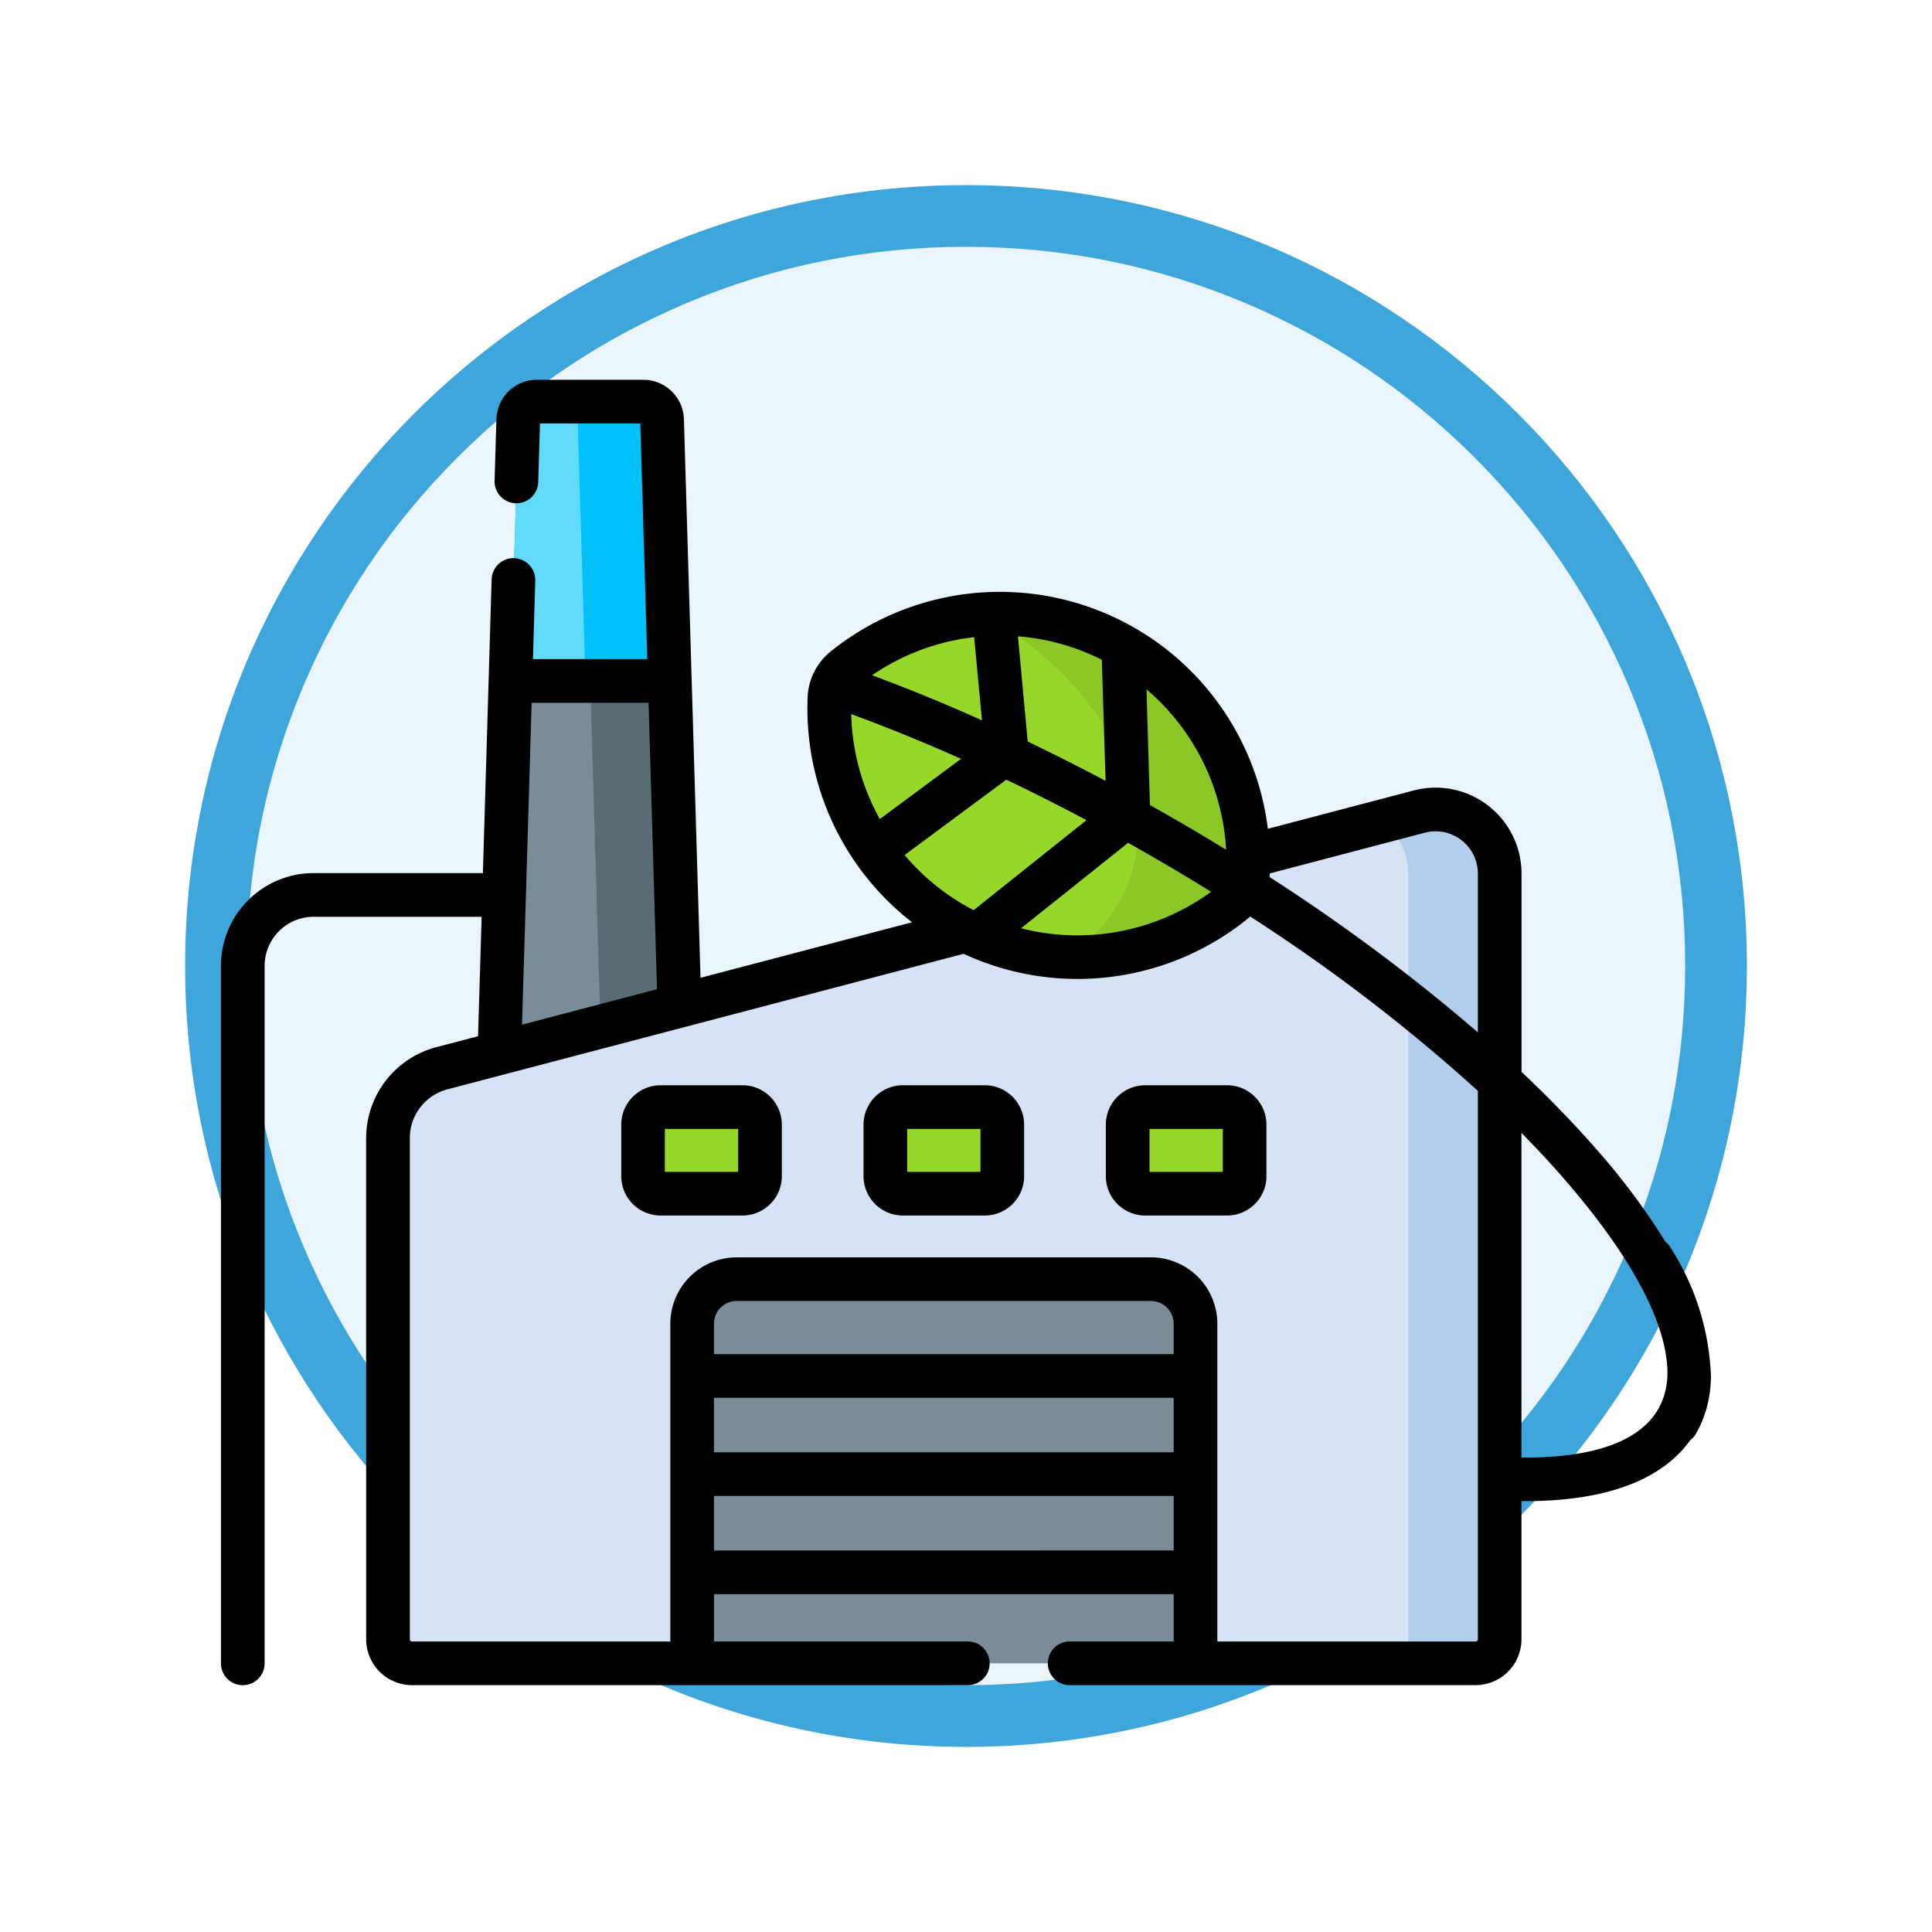 <svg xmlns="http://www.w3.org/2000/svg" xmlns:xlink="http://www.w3.org/1999/xlink" width="93.934" height="93.934" viewBox="0 0 93.934 93.934">
  <defs>
    <filter id="Trazado_978624" x="0" y="0" width="93.934" height="93.934" filterUnits="userSpaceOnUse">
      <feOffset dy="3" input="SourceAlpha"/>
      <feGaussianBlur stdDeviation="3" result="blur"/>
      <feFlood flood-opacity="0.161"/>
      <feComposite operator="in" in2="blur"/>
      <feComposite in="SourceGraphic"/>
    </filter>
  </defs>
  <g id="Grupo_1213621" data-name="Grupo 1213621" transform="translate(-188 -1226.533)">
    <g id="Grupo_1181207" data-name="Grupo 1181207" transform="translate(-421 -578)">
      <g id="Grupo_1211238" data-name="Grupo 1211238" transform="translate(0 -377.186)">
        <g id="Grupo_1208062" data-name="Grupo 1208062" transform="translate(412 751.719)">
          <g id="Grupo_1144123" data-name="Grupo 1144123" transform="translate(206 1436)">
            <g transform="matrix(1, 0, 0, 1, -9, -6)" filter="url(#Trazado_978624)">
              <g id="Trazado_978624-2" data-name="Trazado 978624" transform="translate(9 6)" fill="#eaf5fb">
                <path d="M 37.967 74.434 C 33.043 74.434 28.268 73.47 23.773 71.568 C 19.43 69.732 15.53 67.102 12.181 63.753 C 8.831 60.403 6.202 56.503 4.365 52.161 C 2.464 47.666 1.5 42.89 1.5 37.967 C 1.5 33.043 2.464 28.268 4.365 23.773 C 6.202 19.43 8.831 15.53 12.181 12.181 C 15.53 8.831 19.43 6.202 23.773 4.365 C 28.268 2.464 33.043 1.5 37.967 1.5 C 42.89 1.5 47.666 2.464 52.161 4.365 C 56.503 6.202 60.403 8.831 63.753 12.181 C 67.102 15.53 69.732 19.43 71.568 23.773 C 73.47 28.268 74.434 33.043 74.434 37.967 C 74.434 42.89 73.47 47.666 71.568 52.161 C 69.732 56.503 67.102 60.403 63.753 63.753 C 60.403 67.102 56.503 69.732 52.161 71.568 C 47.666 73.47 42.89 74.434 37.967 74.434 Z" stroke="none"/>
                <path d="M 37.967 3 C 33.245 3 28.666 3.924 24.357 5.747 C 20.194 7.508 16.454 10.029 13.242 13.242 C 10.029 16.454 7.508 20.194 5.747 24.357 C 3.924 28.666 3 33.245 3 37.967 C 3 42.689 3.924 47.268 5.747 51.577 C 7.508 55.74 10.029 59.48 13.242 62.692 C 16.454 65.904 20.194 68.426 24.357 70.187 C 28.666 72.009 33.245 72.934 37.967 72.934 C 42.689 72.934 47.268 72.009 51.577 70.187 C 55.74 68.426 59.48 65.904 62.692 62.692 C 65.904 59.48 68.426 55.74 70.187 51.577 C 72.009 47.268 72.934 42.689 72.934 37.967 C 72.934 33.245 72.009 28.666 70.187 24.357 C 68.426 20.194 65.904 16.454 62.692 13.242 C 59.48 10.029 55.74 7.508 51.577 5.747 C 47.268 3.924 42.689 3 37.967 3 M 37.967 0 C 58.935 0 75.934 16.998 75.934 37.967 C 75.934 58.935 58.935 75.934 37.967 75.934 C 16.998 75.934 0 58.935 0 37.967 C 0 16.998 16.998 0 37.967 0 Z" stroke="none" fill="#3ea6db"/>
              </g>
            </g>
          </g>
        </g>
      </g>
    </g>
    <g id="fabrica" transform="translate(198.743 1213.265)">
      <g id="Grupo_1213619" data-name="Grupo 1213619" transform="translate(8.123 32.798)">
        <path id="Trazado_1082487" data-name="Trazado 1082487" d="M94.893,40.139,93.7,80.423h9.385l-1.2-40.283a.917.917,0,0,0-.916-.889H95.809A.917.917,0,0,0,94.893,40.139Z" transform="translate(-88.561 -39.25)" fill="#7a8c98"/>
        <path id="Trazado_1082488" data-name="Trazado 1082488" d="M122.507,40.139a.917.917,0,0,0-.916-.889h-3.872a.917.917,0,0,1,.916.889l1.2,40.283H123.7Z" transform="translate(-109.185 -39.25)" fill="#596c76"/>
        <path id="Trazado_1082489" data-name="Trazado 1082489" d="M100.785,39.25a.917.917,0,0,0-.916.889L99.492,52.83h7.745l-.377-12.691a.917.917,0,0,0-.916-.889Z" transform="translate(-93.537 -39.25)" fill="#62dbfb"/>
        <path id="Trazado_1082490" data-name="Trazado 1082490" d="M122.794,52.83h4.1l-.377-12.691a.917.917,0,0,0-.916-.889H122.39Z" transform="translate(-113.195 -39.25)" fill="#01c0fa"/>
        <path id="Trazado_1082491" data-name="Trazado 1082491" d="M57.41,195.346v24.369a1.168,1.168,0,0,0,1.168,1.168h51.711a1.168,1.168,0,0,0,1.168-1.168V182.488a3.116,3.116,0,0,0-3.908-3.014l-47.522,12.48A3.508,3.508,0,0,0,57.41,195.346Z" transform="translate(-57.41 -159.543)" fill="#d5e3f4"/>
        <path id="Trazado_1082492" data-name="Trazado 1082492" d="M164.083,340.747h20.139a2.166,2.166,0,0,1,2.166,2.166v16.512H161.917V342.913A2.166,2.166,0,0,1,164.083,340.747Z" transform="translate(-147.129 -298.085)" fill="#7a8c98"/>
        <path id="Trazado_1082493" data-name="Trazado 1082493" d="M400.615,179.473l-1.835.482a3.1,3.1,0,0,1,1.3,2.532v37.227a1.168,1.168,0,0,1-1.168,1.168h4.441a1.168,1.168,0,0,0,1.168-1.168V182.487a3.116,3.116,0,0,0-3.908-3.014Z" transform="translate(-350.476 -159.542)" fill="#b3ceec"/>
        <g id="Grupo_1213617" data-name="Grupo 1213617" transform="translate(21.455 10.307)">
          <g id="Grupo_1213616" data-name="Grupo 1213616">
            <path id="Trazado_1082494" data-name="Trazado 1082494" d="M209.775,114.755a1.95,1.95,0,0,0-.727,1.434,12.069,12.069,0,0,0,19.615,9.948,1.95,1.95,0,0,0,.727-1.434,12.069,12.069,0,0,0-19.615-9.948Z" transform="translate(-209.035 -112.093)" fill="#97d729"/>
            <path id="Trazado_1082495" data-name="Trazado 1082495" d="M275.408,124.714a12.067,12.067,0,0,0-12.769-12.586c7.686,4.62,10.012,12.44,4.013,16.672a12.111,12.111,0,0,0,8.029-2.652A1.95,1.95,0,0,0,275.408,124.714Z" transform="translate(-255.054 -112.104)" fill="#8bc727"/>
          </g>
        </g>
        <g id="Grupo_1213618" data-name="Grupo 1213618" transform="translate(12.402 34.296)">
          <path id="Trazado_1082496" data-name="Trazado 1082496" d="M145.054,282.479v2.507a.852.852,0,0,0,.852.852h3.981a.852.852,0,0,0,.852-.852v-2.507a.852.852,0,0,0-.852-.852h-3.981A.852.852,0,0,0,145.054,282.479Z" transform="translate(-145.054 -281.627)" fill="#97d729"/>
          <path id="Trazado_1082497" data-name="Trazado 1082497" d="M228.3,282.479v2.507a.852.852,0,0,0,.852.852h3.981a.852.852,0,0,0,.852-.852v-2.507a.852.852,0,0,0-.852-.852h-3.981A.852.852,0,0,0,228.3,282.479Z" transform="translate(-216.522 -281.627)" fill="#97d729"/>
          <path id="Trazado_1082498" data-name="Trazado 1082498" d="M311.547,282.479v2.507a.852.852,0,0,0,.852.852h3.981a.852.852,0,0,0,.852-.852v-2.507a.852.852,0,0,0-.852-.852H312.4A.852.852,0,0,0,311.547,282.479Z" transform="translate(-287.988 -281.627)" fill="#97d729"/>
        </g>
      </g>
      <g id="Grupo_1213620" data-name="Grupo 1213620" transform="translate(0 31.735)">
        <path id="Trazado_1082499" data-name="Trazado 1082499" d="M72.444,80.213a12.4,12.4,0,0,0-1.965-6.283,1.054,1.054,0,0,0-.251-.291A33.332,33.332,0,0,0,66.8,69.061c-1.07-1.22-2.265-2.45-3.566-3.679V55.743A4.179,4.179,0,0,0,57.994,51.7L50.9,53.564a13.128,13.128,0,0,0-21.252-8.625,3.012,3.012,0,0,0-1.123,2.215A13.156,13.156,0,0,0,33.6,58.109l-10.284,2.7-.807-27.157a1.971,1.971,0,0,0-1.978-1.918H15.369a1.967,1.967,0,0,0-1.976,1.92l-.089,2.99a1.061,1.061,0,1,0,2.122.063l.085-2.851h4.877l.34,11.458H15.169l.113-3.815a1.061,1.061,0,0,0-2.122-.063l-.424,14.282H4.506A4.511,4.511,0,0,0,0,60.225V94.14a1.061,1.061,0,1,0,2.123,0V60.225a2.386,2.386,0,0,1,2.383-2.383h8.168L12.5,63.649l-2.033.534A4.572,4.572,0,0,0,7.06,68.6V92.973A2.231,2.231,0,0,0,9.289,95.2H36.312a1.061,1.061,0,1,0,0-2.123H23.972v-2.3h22.35v2.3H41.264a1.061,1.061,0,1,0,0,2.123H61a2.232,2.232,0,0,0,2.23-2.229v-6.72c2.974.029,6.455-.526,8.2-2.954a1.058,1.058,0,0,0,.283-.319,5.581,5.581,0,0,0,.724-2.635C72.44,80.336,72.443,80.248,72.444,80.213ZM58.533,53.754a2.056,2.056,0,0,1,2.578,1.989v7.718a90.367,90.367,0,0,0-10.128-7.55c.01-.108.011-.158.011-.176Zm-27.89-5.766c1.747.641,3.535,1.369,5.342,2.175l-3.951,2.928A11.012,11.012,0,0,1,30.643,47.988Zm5.978-3.743L37,48.29c-1.8-.809-3.593-1.542-5.343-2.191A11.015,11.015,0,0,1,36.62,44.246Zm6.39,6.988q-1.891-1-3.787-1.912l-.475-5.115a10.969,10.969,0,0,1,4.078,1.138Zm-4.828-.056q1.948.929,3.9,1.967l-5.488,4.376a10.97,10.97,0,0,1-3.356-2.68Zm5.922,3.07c1.284.719,2.575,1.473,4.038,2.38A11.04,11.04,0,0,1,38.9,58.4Zm4.761.332c-1.354-.831-2.522-1.51-3.7-2.168L45,46.784a11.043,11.043,0,0,1,3.871,7.794ZM14.828,56.792s0-.008,0-.012l.277-9.342h5.685L21.2,61.363l-6.563,1.724Zm9.143,24.437h22.35v2.651H23.971Zm22.35-2.123H23.971v-1.48a1.106,1.106,0,0,1,1.105-1.105h20.14a1.106,1.106,0,0,1,1.105,1.105Zm-22.35,9.548V86h22.35v2.651ZM61,93.079H48.444V77.627A3.231,3.231,0,0,0,45.216,74.4H25.076a3.231,3.231,0,0,0-3.228,3.228V93.079H9.289a.107.107,0,0,1-.106-.106V68.6a2.448,2.448,0,0,1,1.825-2.367l25.1-6.591A13.157,13.157,0,0,0,49.87,57.977c.059-.047.114-.1.169-.148a85,85,0,0,1,11.072,8.476V92.973a.107.107,0,0,1-.108.106Zm2.23-8.947V68.349c2.718,2.755,7.069,7.8,7.1,11.675C70.285,83.387,66.6,84.169,63.233,84.132Z" transform="translate(0 -31.735)"/>
        <path id="Trazado_1082500" data-name="Trazado 1082500" d="M143.439,274.128h-3.981a1.915,1.915,0,0,0-1.913,1.913v2.508a1.915,1.915,0,0,0,1.913,1.913h3.981a1.915,1.915,0,0,0,1.913-1.913v-2.508A1.915,1.915,0,0,0,143.439,274.128Zm-.21,4.211h-3.563v-2.089h3.563Z" transform="translate(-118.082 -239.83)"/>
        <path id="Trazado_1082501" data-name="Trazado 1082501" d="M226.691,274.128h-3.982a1.915,1.915,0,0,0-1.913,1.913v2.508a1.915,1.915,0,0,0,1.913,1.913h3.982a1.915,1.915,0,0,0,1.913-1.913v-2.508A1.915,1.915,0,0,0,226.691,274.128Zm-.21,4.211h-3.563v-2.089h3.563Z" transform="translate(-189.554 -239.83)"/>
        <path id="Trazado_1082502" data-name="Trazado 1082502" d="M309.943,274.128h-3.982a1.915,1.915,0,0,0-1.913,1.913v2.508a1.915,1.915,0,0,0,1.913,1.913h3.982a1.915,1.915,0,0,0,1.913-1.913v-2.508A1.915,1.915,0,0,0,309.943,274.128Zm-.209,4.211h-3.563v-2.089h3.563Z" transform="translate(-261.025 -239.83)"/>
      </g>
    </g>
  </g>
</svg>
